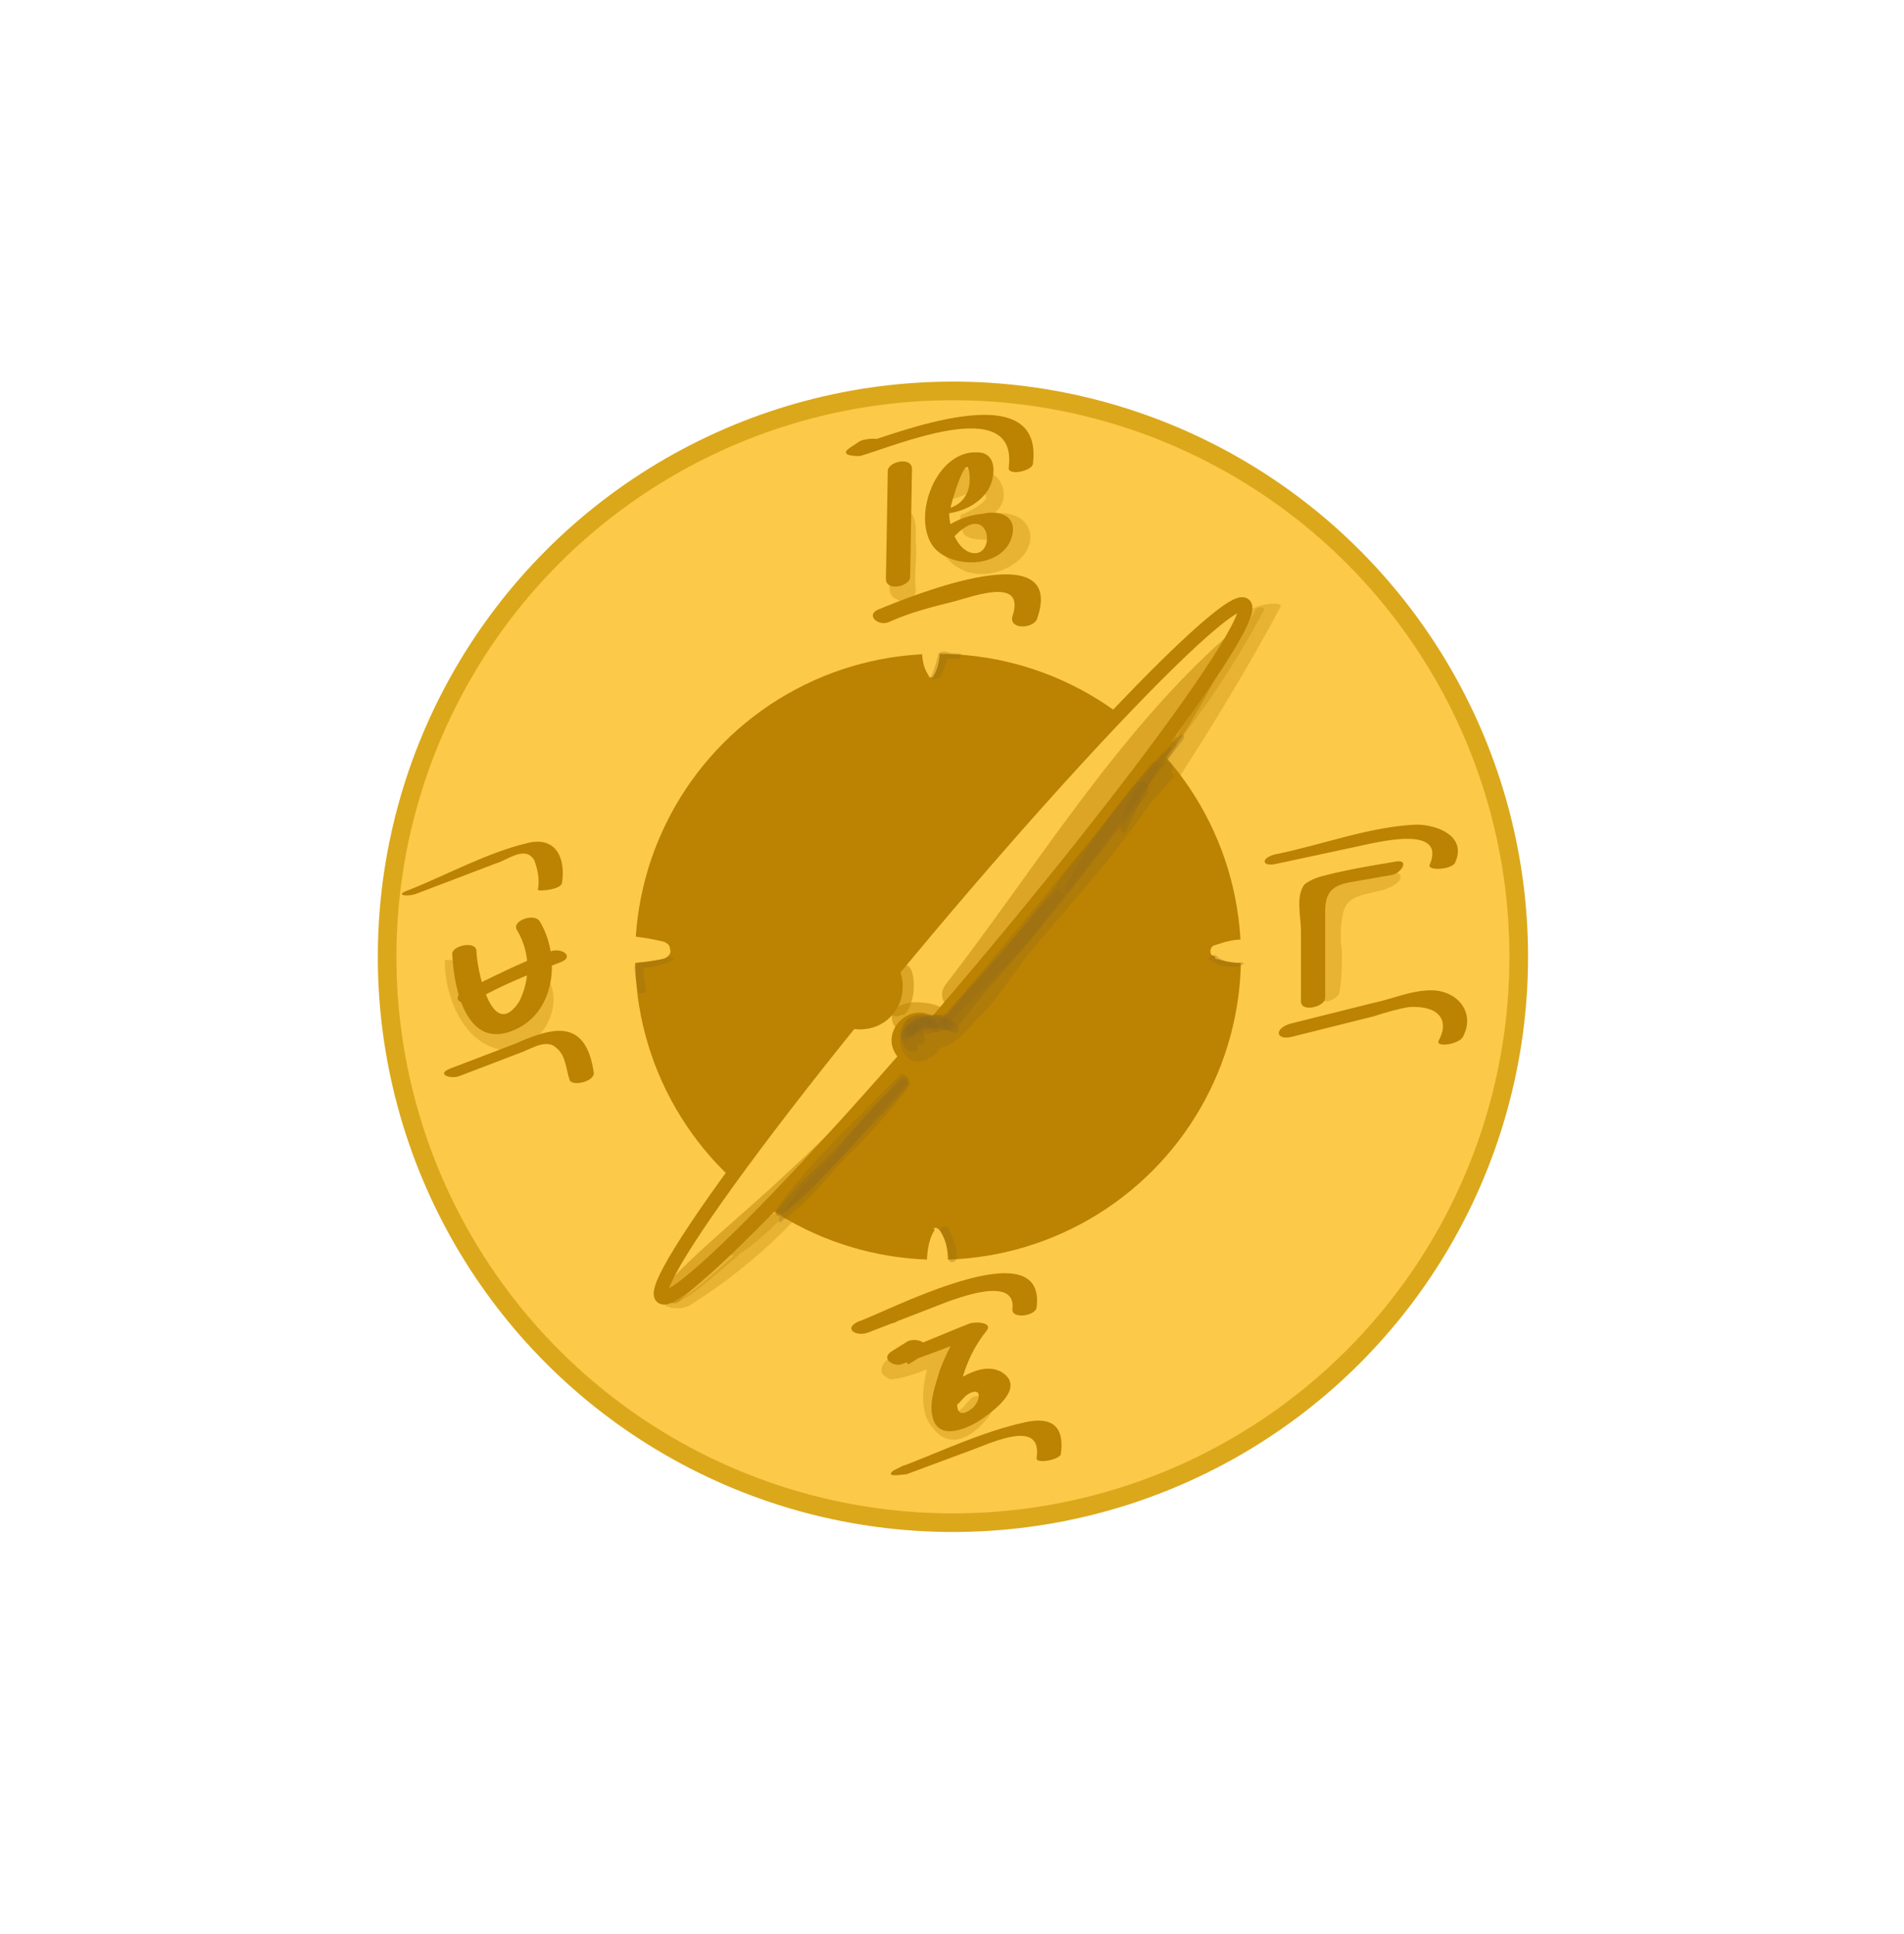 <?xml version="1.0" encoding="utf-8"?>
<!-- Generator: Adobe Illustrator 23.0.1, SVG Export Plug-In . SVG Version: 6.00 Build 0)  -->
<svg version="1.1" id="Layer_1" xmlns="http://www.w3.org/2000/svg" xmlns:xlink="http://www.w3.org/1999/xlink" x="0px" y="0px"
	 viewBox="0 0 102.3 103.9" style="enable-background:new 0 0 102.3 103.9;" xml:space="preserve">
<style type="text/css">
	.st0{fill:#FCC949;stroke:#DBA81B;stroke-miterlimit:10;}
	.st1{fill:#BC8202;stroke:#FCC949;stroke-width:0.25;stroke-miterlimit:10;}
	.st2{fill:#FCC949;}
	.st3{fill:#BC8202;}
	.st4{fill:#FCC949;stroke:#BC8202;stroke-width:0.75;stroke-miterlimit:10;}
	.st5{opacity:0.31;}
	.st6{fill:#916919;}
	.st7{opacity:0.5;}
</style>
<title>Asset 16</title>
<g>
	<g id="Layer_15">
		<circle class="st0" cx="51.2" cy="51.4" r="30.4"/>
		<circle class="st1" cx="50.4" cy="51.4" r="16.4"/>
		<path class="st2" d="M35.7,50.6c-2-0.5-4.1-0.5-6.1,0.1c-0.2,0.1-0.3,0.2-0.2,0.5c0.1,0.1,0.1,0.2,0.2,0.2c2,0.5,4.1,0.5,6.1,0.1
			c0.2-0.1,0.4-0.3,0.3-0.5C36,50.8,35.9,50.7,35.7,50.6z"/>
		<path class="st2" d="M50.1,36.4c0.7-1,0.3-2.6,0.2-3.7c0-0.2-0.4-0.3-0.4-0.1c-0.2,1.1-0.7,2.7,0,3.7C49.9,36.4,50,36.4,50.1,36.4
			C50,36.4,50,36.4,50.1,36.4z"/>
		<path class="st2" d="M65.3,51.5c0.7,0.2,1.4,0.3,2,0.2c0.7,0,1.4-0.1,2-0.4c0.3-0.1,0.1-0.5-0.1-0.6c-0.7-0.2-1.4-0.3-2.1-0.2
			c-0.7-0.1-1.3,0.1-1.9,0.3c-0.2,0.1-0.2,0.4-0.1,0.5C65.3,51.4,65.3,51.4,65.3,51.5L65.3,51.5z"/>
		<path class="st2" d="M50.2,66.1c-0.5,0.8-0.4,2-0.4,2.9c0,1.1,0.1,2.3,0.2,3.4c0.1,0.2,0.2,0.3,0.4,0.2c0.1-0.1,0.2-0.1,0.2-0.2
			c0.2-1.1,0.3-2.2,0.3-3.4c0-1,0.2-2-0.4-2.9c-0.1-0.1-0.2-0.2-0.4-0.1C50.2,65.9,50.2,66,50.2,66.1z"/>
		<path class="st3" d="M46.2,23.7l-0.6,0.4c-0.5,0.4,0.4,0.4,0.6,0.4c1.8-0.5,8.5-3.4,8,0.6c-0.1,0.5,1.3,0.2,1.3-0.2
			c0.6-4.9-7.6-1.5-9.4-1l0.6,0.4l0.6-0.4C47.8,23.5,46.6,23.5,46.2,23.7L46.2,23.7z"/>
		<path class="st3" d="M47.8,33.4c1.1-0.5,2.3-0.8,3.5-1.1c1.1-0.3,3.8-1.3,3.1,0.8c-0.2,0.7,1,0.7,1.3,0.2c1.7-4.7-6.7-1.3-8.4-0.6
			C46.4,33,47.2,33.7,47.8,33.4L47.8,33.4z"/>
		<path class="st3" d="M47.5,70.6L46.1,71l0.5,0.6l3.1-1.2c0.6-0.2,4.9-2.2,4.7-0.1c-0.1,0.6,1.3,0.4,1.3-0.1
			c0.5-4.3-8.3,0.4-9.6,0.8c-0.8,0.4-0.1,0.8,0.5,0.6l1.3-0.5C48.8,70.9,48.1,70.3,47.5,70.6L47.5,70.6z"/>
		<path class="st3" d="M48.7,72.1l-0.8,0.5c-0.6,0.4,0.1,0.8,0.5,0.7c1.4-0.5,2.8-1,4.2-1.6l-0.9-0.4c-0.5,0.7-0.9,1.5-1.2,2.3
			c-0.2,0.7-0.6,1.7-0.4,2.5c0.3,1.4,2,0.6,2.7,0.1c0.7-0.5,2.3-1.7,1-2.5c-1.1-0.6-2.6,0.5-3.4,1.3c-0.5,0.6,0.7,0.7,1.1,0.4
			c0.2-0.2,0.4-0.5,0.7-0.6c0.6-0.2,0.4,0.5,0.1,0.8c-0.8,0.7-1,0.1-0.8-0.6c0.2-1.3,0.7-2.5,1.5-3.5c0.4-0.5-0.7-0.5-0.9-0.4
			c-1.3,0.5-2.6,1.1-3.8,1.5l0.5,0.7l0.8-0.5C50.2,72.1,49.1,71.8,48.7,72.1L48.7,72.1z"/>
		<path class="st3" d="M48.4,78.8L48,79c-0.5,0.4,0.5,0.2,0.7,0.2l3.5-1.3c1.1-0.4,3.8-1.7,3.5,0.4c-0.1,0.4,1.3,0.1,1.3-0.2
			c0.2-1.5-0.5-2-1.9-1.7C52.8,76.9,50.5,78,48.4,78.8L49,79l0.4-0.2C49.9,78.5,48.7,78.6,48.4,78.8L48.4,78.8z"/>
		<path class="st3" d="M47.7,25.3l-0.1,5.8c0,0.7,1.3,0.4,1.3-0.1l0.1-5.8C49,24.5,47.7,24.8,47.7,25.3z"/>
		<path class="st3" d="M50.8,27.6c0.9-0.1,1.8-0.5,2.3-1.3c0.4-0.7,0.5-2-0.6-2c-2.2-0.1-3.5,3.4-2.4,5c0.9,1.3,3.9,1.3,4.3-0.6
			c0.2-1-0.7-1.3-1.6-1.1c-1.1,0.1-2,0.6-2.8,1.4c-0.2,0.3,1,0.1,1.2-0.1c2-2.2,2.4,1.1,1,0.8c-0.8-0.2-1.2-1.4-1.2-2.1
			c0-0.2,0.7-2.7,1-2.5c0.1,0.2,0.1,0.5,0.1,0.7c0,0.7-0.4,1.3-1.1,1.5C50.5,27.2,49.8,27.8,50.8,27.6L50.8,27.6z"/>
		<path class="st3" d="M78.2,46.3c0.6-1.4-1-2-2.1-2c-2.5,0.1-5.1,1.1-7.6,1.6c-0.8,0.2-0.7,0.7,0.1,0.5l4.2-0.9c1-0.2,5-1.3,4,1
			C76.8,46.8,78.1,46.7,78.2,46.3L78.2,46.3z"/>
		<path class="st3" d="M74.9,46.3c-1.2,0.2-2.4,0.4-3.6,0.7c-0.4,0.1-0.8,0.2-1.2,0.5c-0.5,0.6-0.2,1.8-0.2,2.5v3.8
			c0,0.6,1.3,0.3,1.3-0.2V49c0-1,0.3-1.4,1.3-1.6l2.3-0.4C75.3,46.9,75.8,46.1,74.9,46.3L74.9,46.3z"/>
		<path class="st3" d="M69.4,55.7l4.4-1.1c0.6-0.2,1.3-0.4,1.9-0.5c1.6-0.1,2.2,0.7,1.6,1.8c-0.2,0.4,1.1,0.2,1.3-0.2
			c0.7-1.3-0.3-2.5-1.7-2.5c-1.1,0-2.2,0.5-3.2,0.7l-4.4,1.1C68.4,55.3,68.6,55.9,69.4,55.7L69.4,55.7z"/>
		<path class="st3" d="M22.4,48l4.2-1.6c0.7-0.2,1.6-1,2.1-0.2c0.2,0.5,0.3,1.1,0.2,1.6c0,0.1,1.3,0,1.3-0.4
			c0.2-1.4-0.4-2.5-1.9-2.1C26.2,45.8,24,47,22,47.8C21.1,48.1,21.9,48.2,22.4,48z"/>
		<path class="st3" d="M24.7,57.8l3.4-1.3c0.5-0.2,1.3-0.7,1.8-0.2c0.5,0.4,0.5,1.1,0.7,1.7c0.1,0.4,1.4,0.1,1.3-0.4
			c-0.2-1.3-0.7-2.4-2.2-2.2c-0.7,0.1-1.4,0.4-2.1,0.7l-3.4,1.3C23.4,57.7,24.2,58,24.7,57.8L24.7,57.8z"/>
		<path class="st3" d="M24.3,51.3c0.1,1.9,0.8,5.2,3.4,4c2.2-1,2.4-4,1.3-5.8c-0.3-0.5-1.6,0-1.2,0.5c0.7,1.2,0.7,2.6,0.1,3.8
			c-1.5,2.3-2.3-1.9-2.3-2.7C25.6,50.5,24.2,50.8,24.3,51.3L24.3,51.3z"/>
		<path class="st3" d="M25.6,53.7c1.4-0.8,2.9-1.4,4.5-2c0.8-0.3,0.1-0.8-0.5-0.6c-1.6,0.6-3.2,1.4-4.8,2.2
			c-0.2,0.1-0.3,0.4-0.1,0.5C25,54,25.4,53.8,25.6,53.7L25.6,53.7z"/>
		<ellipse transform="matrix(0.644 -0.765 0.765 0.644 -20.857 57.34)" class="st4" cx="51.2" cy="51.1" rx="24.3" ry="1.8"/>
		<g class="st5">
			<path class="st3" d="M67.1,32.9c-1.7,3.1-3.5,6.2-5.5,9.2c-0.4,0.6,1.3,0.4,1.6-0.1c2-3.1,3.9-6.2,5.6-9.4
				C69,32.3,67.4,32.4,67.1,32.9L67.1,32.9z"/>
		</g>
		<g class="st5">
			<path class="st3" d="M37.1,70.1c2.7-1.7,5.2-3.9,7.2-6.4c0.5-0.6-1.3-0.5-1.6-0.1C40.7,66,38.5,68,36,69.6
				C35,70.2,36.5,70.5,37.1,70.1L37.1,70.1z"/>
		</g>
		<g class="st5">
			<path class="st3" d="M62.7,40.6c2-2.4,3.7-5,5.2-7.8c0.1-0.2-0.3-0.2-0.4-0.1c-1.5,2.7-3.2,5.3-5.2,7.7
				C62.2,40.6,62.6,40.7,62.7,40.6L62.7,40.6z"/>
		</g>
		<g class="st5">
			<path class="st3" d="M62.7,40l-0.6,1c0,0.1,0.4,0,0.4-0.1l0.6-1.1C63.2,39.8,62.8,39.8,62.7,40L62.7,40z"/>
		</g>
		<g class="st5">
			<path class="st3" d="M62.6,39.9l-0.5,0.9c-0.2,0.2,0.2,0.3,0.4,0.1L63,40C63.1,39.8,62.8,39.7,62.6,39.9z"/>
		</g>
		<g class="st5">
			<path class="st3" d="M62.8,40c-0.2,0.3-0.5,0.6-0.7,0.9c-0.1,0.2,0.3,0.1,0.4,0c0.2-0.3,0.4-0.5,0.7-0.8
				C63.3,39.8,62.9,39.8,62.8,40L62.8,40z"/>
		</g>
		<g class="st5">
			<path class="st3" d="M62.8,39.9l-0.7,1c-0.1,0.2,0.3,0.1,0.4,0l0.7-1C63.2,39.7,62.8,39.8,62.8,39.9L62.8,39.9z"/>
		</g>
		<g class="st5">
			<path class="st3" d="M62.8,39.8c-0.3,0.4-0.6,0.8-0.9,1.3c-0.1,0.1,0.4,0,0.4-0.1c0.2-0.4,0.5-0.8,0.9-1.3
				c0.1-0.1-0.2-0.1-0.2-0.1C62.9,39.7,62.9,39.8,62.8,39.8L62.8,39.8z"/>
		</g>
		<g class="st5">
			<path class="st3" d="M62.9,39.7l-1,1.7c-0.1,0.2,0.4,0.1,0.4,0l1-1.7C63.4,39.5,62.9,39.6,62.9,39.7L62.9,39.7z"/>
		</g>
		<g class="st5">
			<path class="st3" d="M35.7,70.1c0.8-0.1,1.4-0.5,2-1c1.1-0.9,2.3-1.9,3.3-2.9c0.2-0.2-0.2-0.2-0.3-0.1c-0.5,0.4-1,0.8-1.4,1.2
				c-0.2,0.2,0.2,0.1,0.4,0.1c1-0.7,1.8-1.4,2.6-2.3c0.2-0.2-0.2-0.1-0.3-0.1c-0.7,0.3-1.3,0.8-1.7,1.3c-0.2,0.2,0.2,0.1,0.3,0.1
				c0.4-0.2,0.7-0.4,1.1-0.7c0.2-0.2-0.2-0.1-0.4-0.1c-0.5,0.4-1,0.8-1.5,1.3C39.5,67,40,67,40.1,66.9c0.5-0.5,1-0.8,1.5-1.3
				l-0.4-0.1c-0.3,0.2-0.7,0.5-1,0.7l0.3,0.1c0.5-0.5,1.1-0.9,1.7-1.2L41.9,65c-0.8,0.8-1.7,1.6-2.6,2.3l0.4,0.1
				c0.4-0.4,0.8-0.8,1.3-1.1l-0.3-0.1c-0.6,0.6-1.3,1.3-1.9,1.8s-2,1.9-2.8,2C35.7,69.9,35.4,70.1,35.7,70.1z"/>
		</g>
		<g class="st5">
			<path class="st6" d="M50.5,66.1c0.3,0.5,0.5,1,0.5,1.6c0,0.2,0.4,0.1,0.4-0.1c0-0.6-0.2-1.2-0.5-1.7
				C50.9,65.8,50.5,65.9,50.5,66.1z"/>
		</g>
		<g class="st5">
			<path class="st6" d="M64.9,51.5c0.5,0.4,1.1,0.5,1.7,0.4l-0.2-0.1l0,0c-0.1,0.1,0.3,0.1,0.4,0l0,0c0.1-0.1-0.1-0.1-0.2-0.1
				c-0.5,0.1-1-0.1-1.3-0.4C65.2,51.3,64.8,51.5,64.9,51.5L64.9,51.5z"/>
		</g>
		<g class="st5">
			<path class="st6" d="M50.5,36.4c0.2-0.4,0.4-0.8,0.4-1.3l-0.4,0.2c0.3,0.1,0.6,0.1,0.9,0.1c0.2,0,0.4-0.3,0.1-0.3
				c-0.2,0-0.5,0-0.7-0.1c-0.1,0-0.4,0-0.4,0.2c-0.1,0.4-0.2,0.8-0.4,1.2C49.9,36.5,50.3,36.5,50.5,36.4L50.5,36.4z"/>
		</g>
		<g class="st5">
			<path class="st6" d="M35.9,51.4c-0.5,0.2-1,0.3-1.5,0.3c-0.1,0-0.3,0.1-0.3,0.2c0,0.5,0.1,0.9,0.2,1.4c0,0.1,0.5,0.1,0.4-0.1
				c-0.1-0.5-0.1-0.9-0.2-1.4L34.2,52c0.7,0,1.3-0.1,1.9-0.4C36.3,51.5,36.1,51.4,35.9,51.4z"/>
		</g>
		<g class="st5">
			<path class="st3" d="M23.9,51.7c0,1.8,1,4.4,3.1,4.7c1.8,0.2,3.2-1.9,2.6-3.5c-0.1-0.2-0.2-0.3-0.4-0.2c-0.1,0-0.2,0.1-0.2,0.2
				c-0.7,0.9-1,3.2-2.6,1.8c-0.8-0.9-1.5-1.9-2-3c-0.1-0.1-0.2-0.2-0.3-0.1C23.9,51.5,23.9,51.6,23.9,51.7L23.9,51.7z"/>
		</g>
		<g class="st5">
			<path class="st3" d="M47.9,74.1c1-0.1,2-0.6,2.9-0.9l-0.7-0.7c-0.4,1.3-0.9,3.1,0,4.2c1,1.3,2.3,0.4,3.1-0.7
				c0.4-0.6-0.6-1.4-1.1-0.8c-0.2,0.2-0.5,0.7-0.8,0.6c-0.5-0.1-0.4-0.5-0.4-0.8c0-0.7,0.1-1.4,0.3-2.2c0.1-0.3-0.1-0.7-0.5-0.7
				c-0.1,0-0.2,0-0.2,0c-1,0.4-2,0.5-2.9,1c-0.2,0.2-0.3,0.5-0.2,0.7C47.6,74,47.8,74.1,47.9,74.1L47.9,74.1z"/>
		</g>
		<g class="st5">
			<path class="st3" d="M74.7,47.3l0.2,0.1c0.3,0.1,0.5-0.4,0.2-0.5c-0.7-0.3-1.4-0.1-2.2,0.1c-0.8,0.1-1.4,0.2-1.8,0.8
				c-0.3,0.5-0.5,1.2-0.4,1.8c-0.1,1.1-0.2,2.3-0.2,3.5c0.1,0.4,0.4,0.7,0.8,0.7c0.4-0.1,0.7-0.3,0.7-0.7c0.1-0.7,0.1-1.3,0.1-2
				c-0.1-0.7-0.1-1.4,0.1-2.2c0.4-1.2,2.2-0.7,3-1.6L74.6,47l-0.1,0.2C74.6,47.2,74.6,47.3,74.7,47.3L74.7,47.3z"/>
		</g>
		<g class="st5">
			<path class="st3" d="M48.7,27.4c-0.4,0.4-0.6,0.8-0.6,1.4c-0.1,0.9-0.1,1.8-0.3,2.6c-0.2,1.1,1.5,1.2,1.4,0.2
				c-0.1-0.8,0.1-1.7,0-2.5c0-0.6,0.1-1.3-0.4-1.7C48.7,27.4,48.7,27.4,48.7,27.4L48.7,27.4z"/>
		</g>
		<g class="st5">
			<path class="st3" d="M50.3,28.7c0.2,0.9,0.6,1.6,1.6,2c0.9,0.3,1.9,0.1,2.7-0.5c0.7-0.5,1.1-1.5,0.4-2.2
				c-0.7-0.7-2.4-0.5-3.1,0.1c-0.2,0.2-0.3,0.5,0,0.7c0.4,0.2,0.8,0.2,1.3,0.2c0.1,0,0.7,0,0.8,0.1c0.2,0.4-0.6,0.6-0.8,0.7
				c-1,0.2-2.1-0.2-2.6-1.1c0-0.1-0.1-0.1-0.1-0.1S50.3,28.7,50.3,28.7z"/>
		</g>
		<g class="st5">
			<path class="st3" d="M51.9,28.1c0.7,0,1.3-0.2,1.7-0.7c0.4-0.4,0.4-1,0.2-1.4c-0.5-1.2-3-1.1-3.3,0.2c-0.1,0.2,0.1,0.5,0.3,0.6
				c0.1,0,0.1,0,0.1,0c0.6,0.1,1.3-0.6,1.9-0.3c0.7,0.3-0.8,1-1,1.1C51.5,27.6,51.5,28.1,51.9,28.1L51.9,28.1z"/>
		</g>
		<path class="st3" d="M49.4,57.4c0.8,0,1.5-0.7,1.5-1.5c0-0.8-0.7-1.5-1.5-1.5s-1.5,0.7-1.5,1.5l0,0C47.9,56.6,48.6,57.4,49.4,57.4
			z"/>
		<path class="st3" d="M46.2,55.3c1.3,0,2.3-1,2.3-2.3s-1-2.3-2.3-2.3s-2.3,1-2.3,2.3S44.9,55.3,46.2,55.3L46.2,55.3z"/>
		<g class="st7">
			<path class="st3" d="M47.8,52.5c0.1,0.2,0.1,0.5,0.1,0.8c-0.1,0.3-0.1,0.5-0.2,0.8c0,0.3,0.2,0.5,0.5,0.5c0.1,0,0.2-0.1,0.4-0.1
				c0.5-0.5,0.6-1.6,0.4-2.3S47.6,51.7,47.8,52.5L47.8,52.5z"/>
		</g>
		<g class="st7">
			<path class="st3" d="M48.5,55.3c0.4-0.1,0.7-0.1,1.1,0.1c0.1,0.1,0.2,0.1,0.3,0.2c0.2,0.2,0.5,0.2,0.9,0.2
				c0.3-0.1,0.5-0.4,0.5-0.7c0-0.7-0.8-1.1-1.4-1.2c-0.6-0.1-1.2-0.1-1.7,0.2C47.7,54.4,47.9,55.4,48.5,55.3L48.5,55.3z"/>
		</g>
		<g class="st7">
			<path class="st3" d="M36.6,69.8c2.2-1.9,4.2-4,6.4-6c2.2-2,4.4-3.8,6.4-6c0.2-0.2,0.2-0.5,0-0.7c-0.2-0.2-0.5-0.2-0.7,0l0,0
				c-2.3,1.8-4.3,4-6.4,5.9c-2.1,2-4.4,3.8-6.4,5.9c-0.2,0.2-0.2,0.6,0,0.8C36,70.1,36.4,70.1,36.6,69.8z"/>
		</g>
		<g class="st7">
			<path class="st3" d="M65.9,34.2c-5.9,5.2-10.3,12.5-15.1,18.7C50,54,52,55.2,52.9,54c4.6-6.2,10.2-12.5,13.4-19.6
				c0.1-0.1,0-0.2-0.1-0.3C66.1,34.1,66,34.1,65.9,34.2z"/>
		</g>
		<g class="st5">
			<path class="st6" d="M62.4,41.6c-2.7,2.5-5,5.6-7.3,8.4c-1.1,1.3-2.1,3.1-3.4,4.1c-0.9,0.7-2,0.2-2.8,0.8
				c-1.4,1.1,0.3,3.2,1.4,1.5c0.1-0.1,0.1-0.3,0-0.5L50,55.6c-0.1-0.1-0.2-0.2-0.4-0.2l-0.5,0.1c-0.2,0-0.4,0.2-0.4,0.5
				c0,0.1,0,0.1,0.1,0.2c0.6,1,1.8,0.8,1.8-0.5c0-0.2-0.2-0.4-0.4-0.4H50c-0.2,0-0.4,0.2-0.4,0.4v0.2c0,0.2,0.1,0.4,0.3,0.4
				c1.7,0.4,3.4-2.8,4.3-3.9c2.8-3.7,5.8-7.3,8.9-10.7L62.5,41c-1.9,2.1-3.7,4.1-5.5,6.3l0.6,0.6c1.7-2.1,3.4-4.2,4.9-6.4
				c0.3-0.4-0.4-0.8-0.7-0.4c-1.6,2.1-3.2,4.1-4.9,6.2c-0.4,0.4,0.2,1.1,0.6,0.6c1.8-2.1,3.6-4.3,5.4-6.4c0.3-0.4-0.2-0.8-0.5-0.5
				c-2.2,2.4-4.3,4.9-6.3,7.4c-0.7,0.8-6.3,7.8-6.6,7.2l-0.4,0.7c1-0.2,1.9-0.5,2.7-1c1.4-0.9,2.5-2.9,3.5-4.1c2.5-3,5.3-6,7.3-9.3
				c0.1-0.1,0-0.2-0.1-0.2C62.5,41.6,62.4,41.6,62.4,41.6L62.4,41.6z"/>
		</g>
		<g class="st5">
			<path class="st6" d="M49,55.7c0.2,0,0.4-0.2,0.3-0.4c0-0.2-0.2-0.3-0.3-0.3c-0.2,0-0.4,0.2-0.3,0.4C48.7,55.6,48.8,55.7,49,55.7z
				"/>
		</g>
		<g class="st5">
			<path class="st6" d="M48.8,55.7c0.3-0.1,0.5-0.4,0.9-0.4s0.7,0,1-0.2c0.1-0.1,0.2-0.2,0.1-0.3c0,0,0-0.1-0.1-0.1
				c-0.2-0.3-0.8-0.2-1.1-0.1c-0.4,0.1-0.8,0.4-1,0.7C48.4,55.6,48.6,55.9,48.8,55.7z"/>
		</g>
		<g class="st5">
			<path class="st6" d="M48.7,55.7c0.4-0.2,0.8-0.4,1.2-0.5c0.4,0,0.7,0.2,1.1,0.1c0.1,0,0.2-0.1,0.2-0.2v-0.1
				c-0.2-0.5-0.9-0.5-1.3-0.4c-0.5,0.1-1,0.3-1.3,0.8C48.5,55.6,48.6,55.7,48.7,55.7L48.7,55.7z"/>
		</g>
		<g class="st5">
			<path class="st6" d="M50,55.2c0.2,0,0.5,0,0.7,0.1c0.2,0.1,0.4,0.1,0.6,0.2c0.1,0,0.2-0.1,0.2-0.2c0,0,0,0,0-0.1
				c-0.2-0.6-1-0.6-1.5-0.4C49.7,54.9,49.7,55.2,50,55.2L50,55.2z"/>
		</g>
		<g class="st5">
			<path class="st6" d="M50.9,55c1.2-1.1,2.3-2.2,3.4-3.4c1-1,1.9-2.2,2.8-3.4c0.2-0.2-0.2-0.5-0.4-0.3c-1.1,1.1-2,2.3-3,3.4
				c-1,1.1-2.1,2.2-3.1,3.4c-0.1,0.1-0.1,0.2,0,0.3C50.8,55.1,50.8,55.1,50.9,55L50.9,55z"/>
		</g>
		<g class="st5">
			<path class="st6" d="M51.2,55.1c3.8-3.8,7.1-8.3,10.4-12.5c0.3-0.4-0.2-0.9-0.5-0.5c-3.4,4.2-6.9,8.3-10.3,12.5
				c-0.4,0.4,0.2,1.1,0.6,0.6c3.4-4.2,6.8-8.4,10.3-12.6L61.1,42c-3.4,4.3-7,8.5-10.3,12.8C50.8,55,51.1,55.3,51.2,55.1L51.2,55.1z"
				/>
		</g>
		<g class="st5">
			<path class="st6" d="M50,54.7c-0.2-0.3-0.7-0.2-1-0.1c-0.4,0.2-0.5,0.6-0.6,1c0,0.2,0.1,0.3,0.3,0.3c0.1,0,0.2-0.1,0.3-0.2
				c0-0.2,0.2-0.4,0.4-0.5s0.4-0.1,0.6-0.2C50.1,55,50.1,54.8,50,54.7C50,54.8,50,54.7,50,54.7L50,54.7z"/>
		</g>
		<g class="st5">
			<path class="st6" d="M50.4,55.2c-0.2-0.5-0.8-0.8-1.3-0.6c-0.1,0.1-0.3,0.1-0.4,0.2c-0.2,0.2-0.4,0.6-0.3,1
				c0.1,0.3,0.3,0.7,0.7,0.7c0.1,0,0.2-0.1,0.2-0.2c0-0.4-0.4-0.6-0.1-1c0.2-0.4,0.7-0.2,1,0.1c0.1,0.1,0.2,0.1,0.2,0
				C50.4,55.3,50.4,55.3,50.4,55.2L50.4,55.2z"/>
		</g>
		<g class="st5">
			<path class="st6" d="M50.2,54.7c-0.4-0.2-0.9,0-1.1,0.4c-0.1,0.3-0.1,1,0.4,1c0.1,0,0.2-0.1,0.2-0.2c0-0.2-0.1-0.3-0.1-0.5
				s0.2-0.4,0.5-0.4l0,0c0.1,0,0.2-0.1,0.2-0.2C50.2,54.8,50.2,54.7,50.2,54.7z"/>
		</g>
		<g class="st5">
			<path class="st6" d="M50.8,55c-0.5,0-0.9,0.1-1.4,0.1c-0.3,0.1-0.2,0.6,0.1,0.5c0.5-0.1,0.9-0.2,1.4-0.3c0.1,0,0.2-0.1,0.1-0.2
				C51,55.1,50.9,55,50.8,55z"/>
		</g>
		<g class="st5">
			<path class="st6" d="M50.2,54.8c-0.5-0.1-1.3,0.2-1.3,0.8c0,0.1,0.1,0.1,0.1,0.1c0.1,0,0.1,0,0.1-0.1c0.3-0.4,0.5-0.7,1-0.6
				C50.3,55.1,50.3,54.9,50.2,54.8L50.2,54.8z"/>
		</g>
		<g class="st5">
			<path class="st6" d="M62.8,40.2c-1.1,1.1-2.3,2.6-2.6,4.2c-0.1,0.1,0,0.2,0.1,0.3s0.2,0,0.2-0.1c0.4-0.7,0.7-1.5,1.1-2.2
				s0.8-1.4,1.3-2.1C63.1,40.2,62.9,40.1,62.8,40.2L62.8,40.2z"/>
		</g>
		<g class="st5">
			<path class="st6" d="M63.4,39.5c-2.5,2.4-4.6,5.2-6.2,8.2c-0.1,0.1,0.1,0.3,0.2,0.2c2.1-2.7,4.1-5.5,6.2-8.2
				C63.7,39.5,63.5,39.4,63.4,39.5L63.4,39.5z"/>
		</g>
		<g class="st5">
			<path class="st6" d="M42,65.6c1.3-0.9,2.4-2.3,3.5-3.5c1.2-1.1,2.3-2.4,3.3-3.7c0.2-0.2-0.2-0.5-0.4-0.3
				c-1.3,1.1-2.5,2.4-3.5,3.8c-1,1.1-2.3,2.2-3,3.5C41.8,65.6,41.9,65.8,42,65.6L42,65.6z"/>
		</g>
		<g class="st5">
			<path class="st6" d="M42,65.2c2.5-2,4.6-4.7,6.7-7c0.2-0.3-0.2-0.7-0.4-0.4c-2.2,2.3-4.8,4.6-6.6,7.2
				C41.6,65.1,41.8,65.2,42,65.2L42,65.2z"/>
		</g>
		<g class="st5">
			<path class="st6" d="M41.9,65.3c1.3-0.8,2.3-2.1,3.4-3.2c1.2-1.3,2.4-2.5,3.5-3.8c0.2-0.2-0.1-0.6-0.4-0.4
				c-1.2,1.3-2.3,2.6-3.5,3.8c-1.1,1.1-2.3,2.2-3.2,3.4C41.6,65.2,41.8,65.4,41.9,65.3z"/>
		</g>
	</g>
</g>
</svg>
